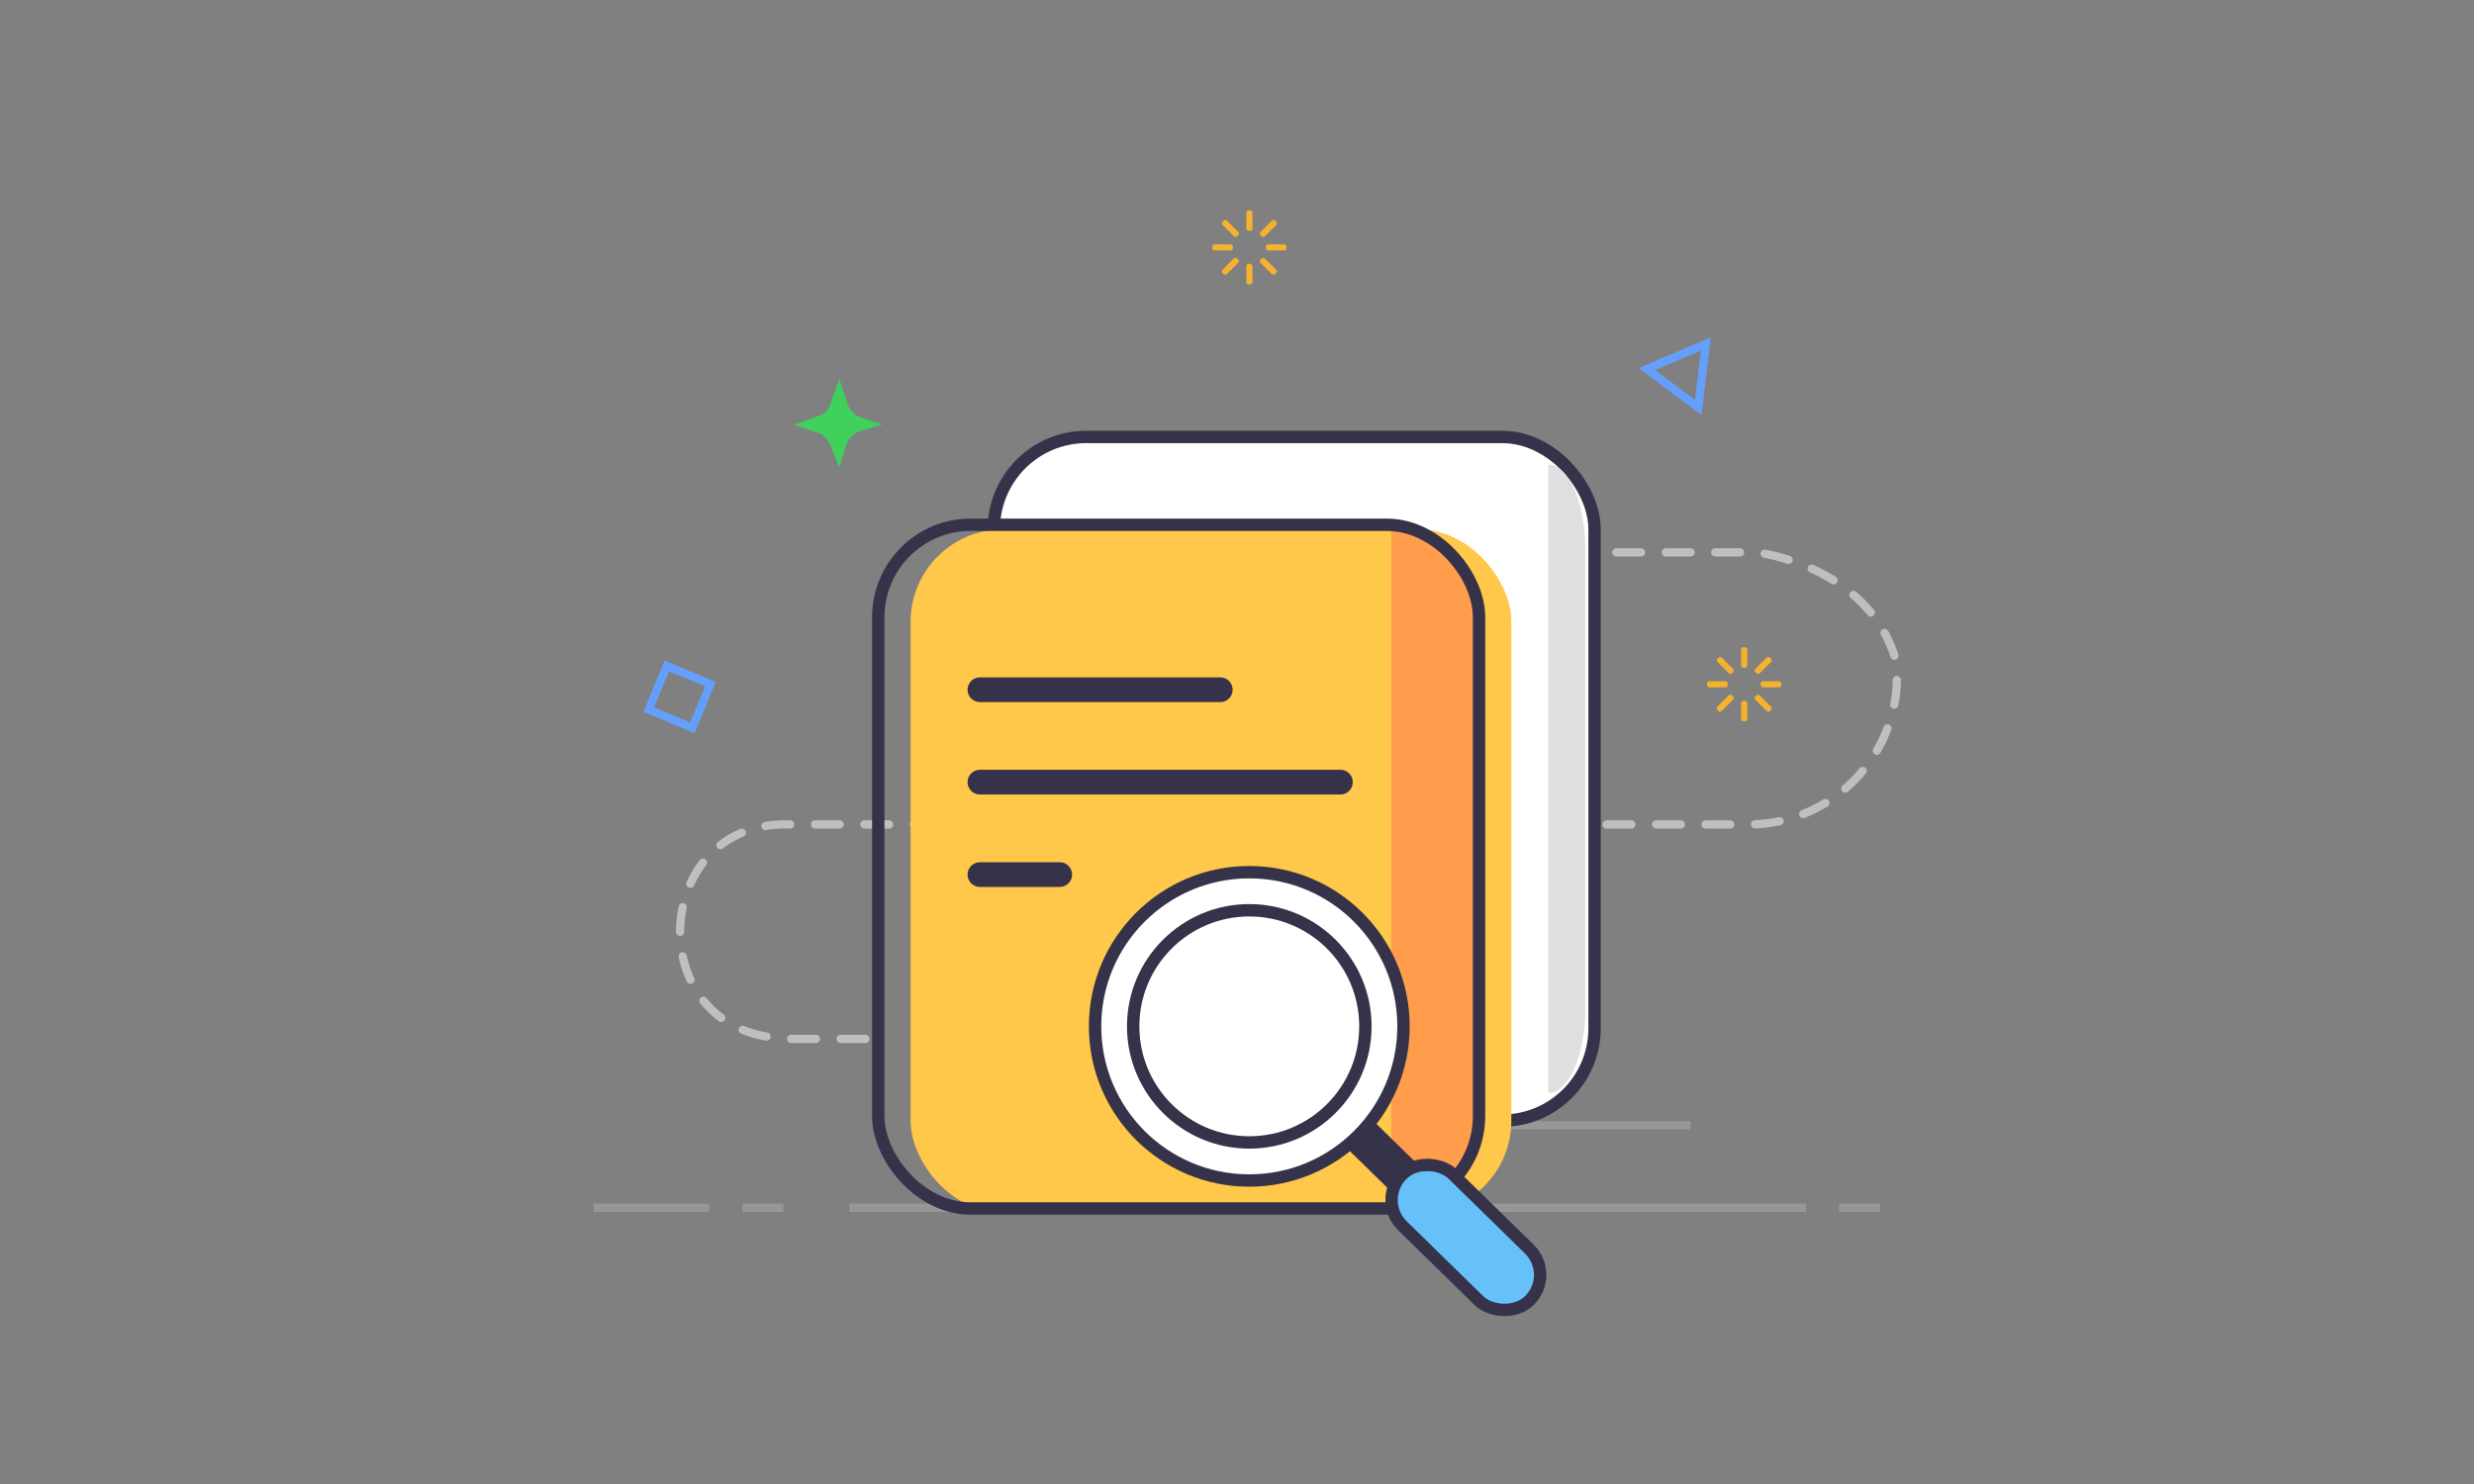 <svg id="no_data_found" data-name="no data found" xmlns="http://www.w3.org/2000/svg" viewBox="0 0 300 180"><rect x="0" y="0" width="300" height="180" fill="#808080" stroke="none"/><defs><style>.cls-1,.cls-10,.cls-11,.cls-3,.cls-4{fill:none;}.cls-1{stroke:#979797;}.cls-1,.cls-10,.cls-11,.cls-3,.cls-4,.cls-6{stroke-miterlimit:10;}.cls-2{fill:#3fd15b;}.cls-3{stroke:#659ffc;}.cls-4{stroke:#bfbfbf;stroke-dasharray:3;}.cls-11,.cls-4{stroke-linecap:round;}.cls-5{fill:#f4b22f;}.cls-6{fill:#fff;}.cls-10,.cls-11,.cls-13,.cls-6{stroke:#36324a;}.cls-10,.cls-13,.cls-6{stroke-width:1.5px;}.cls-7{fill:#dfdfdf;}.cls-8{fill:#ffc84a;}.cls-9{fill:#ff9d4d;}.cls-11{stroke-width:3px;}.cls-12{fill:#36324a;}.cls-13{fill:#67c1f9;stroke-linecap:square;stroke-linejoin:round;}</style></defs><title>no-data-found</title><line class="cls-1" x1="72" y1="146.5" x2="86" y2="146.5"/><line class="cls-1" x1="90" y1="146.5" x2="95" y2="146.5"/><line class="cls-1" x1="103" y1="146.5" x2="219" y2="146.5"/><line class="cls-1" x1="223" y1="146.5" x2="228" y2="146.5"/><path class="cls-2" d="M101.78,46l1.1,3.29a2.7,2.7,0,0,0,1.65,1.38l2.47.82-2.74.82A2.69,2.69,0,0,0,102.61,54l-.83,2.74L100.69,54a3.79,3.79,0,0,0-1.1-1.37l-3.29-1.1,3-1.1A2,2,0,0,0,100.69,49Z"/><rect class="cls-3" x="79.54" y="81.66" width="5.73" height="5.73" transform="translate(38.87 -25.2) rotate(22.63)"/><polygon class="cls-3" points="206.86 41.72 206.39 45.57 205.93 49.42 202.82 47.09 199.72 44.76 203.29 43.24 206.86 41.72"/><path class="cls-4" d="M196,67h17s13.5,1.5,16.9,13.1a7.69,7.69,0,0,1,.1,2.49c0,.17,0,.36,0,.55A18,18,0,0,1,212,100H95.68c-16.7-.43-18,24.51-1.38,25.9.55,0,1.12.08,1.7.11h10.5"/><rect class="cls-5" x="151.13" y="25.5" width="0.75" height="2.5" rx="0.28" ry="0.28"/><rect class="cls-5" x="151.13" y="32" width="0.75" height="2.5" rx="0.28" ry="0.28"/><rect class="cls-5" x="147" y="29.63" width="2.5" height="0.75" rx="0.28" ry="0.28"/><rect class="cls-5" x="153.5" y="29.63" width="2.5" height="0.75" rx="0.28" ry="0.28"/><rect class="cls-5" x="153.42" y="31.05" width="0.75" height="2.5" rx="0.28" ry="0.28" transform="translate(22.21 118.21) rotate(-45)"/><rect class="cls-5" x="148.83" y="26.45" width="0.75" height="2.5" rx="0.28" ry="0.28" transform="translate(24.1 113.6) rotate(-44.99)"/><rect class="cls-5" x="147.95" y="31.92" width="2.5" height="0.75" rx="0.28" ry="0.28" transform="translate(20.86 114.96) rotate(-45)"/><rect class="cls-5" x="152.55" y="27.33" width="2.5" height="0.75" rx="0.28" ry="0.28" transform="translate(25.46 116.87) rotate(-45)"/><rect class="cls-5" x="211.13" y="78.5" width="0.75" height="2.5" rx="0.28" ry="0.28"/><rect class="cls-5" x="211.13" y="85" width="0.75" height="2.5" rx="0.28" ry="0.28"/><rect class="cls-5" x="207" y="82.63" width="2.5" height="0.75" rx="0.28" ry="0.28"/><rect class="cls-5" x="213.5" y="82.63" width="2.5" height="0.75" rx="0.28" ry="0.28"/><rect class="cls-5" x="213.42" y="84.05" width="0.75" height="2.5" rx="0.28" ry="0.28" transform="translate(2.31 176.16) rotate(-45)"/><rect class="cls-5" x="208.83" y="79.45" width="0.75" height="2.5" rx="0.28" ry="0.28" transform="translate(4.2 171.54) rotate(-44.99)"/><rect class="cls-5" x="207.95" y="84.92" width="2.5" height="0.75" rx="0.28" ry="0.28" transform="translate(0.96 172.91) rotate(-45)"/><rect class="cls-5" x="212.55" y="80.33" width="2.5" height="0.75" rx="0.28" ry="0.28" transform="translate(5.56 174.82) rotate(-45)"/><line class="cls-1" x1="205" y1="136.5" x2="165" y2="136.5"/><rect class="cls-6" x="120.51" y="53" width="72.85" height="82.93" rx="11.21" ry="11.21"/><path class="cls-7" d="M187.75,56.36c2.47,0,4.49,4.64,4.49,10.3v55.61c0,5.67-2,10.3-4.49,10.3"/><rect class="cls-8" x="110.42" y="64.21" width="72.85" height="82.93" rx="11.21" ry="11.21"/><path class="cls-9" d="M168.7,64.21a11.24,11.24,0,0,1,11.21,11.2v60.52a11.24,11.24,0,0,1-11.21,11.21"/><rect class="cls-10" x="106.5" y="63.65" width="72.85" height="82.93" rx="11.21" ry="11.21"/><line class="cls-11" x1="118.83" y1="83.66" x2="147.97" y2="83.66"/><line class="cls-11" x1="118.83" y1="94.87" x2="162.54" y2="94.87"/><rect class="cls-12" x="166.56" y="135.46" width="4.61" height="12.03" transform="translate(-50.36 163.17) rotate(-45.61)"/><rect class="cls-13" x="173.38" y="139.24" width="8.74" height="21.72" rx="4.37" ry="4.37" transform="translate(-53.85 172.11) rotate(-45.61)"/><circle class="cls-6" cx="151.49" cy="124.49" r="18.7"/><circle class="cls-10" cx="151.49" cy="124.49" r="14.08"/><line class="cls-11" x1="118.83" y1="106.08" x2="128.5" y2="106.08"/></svg>